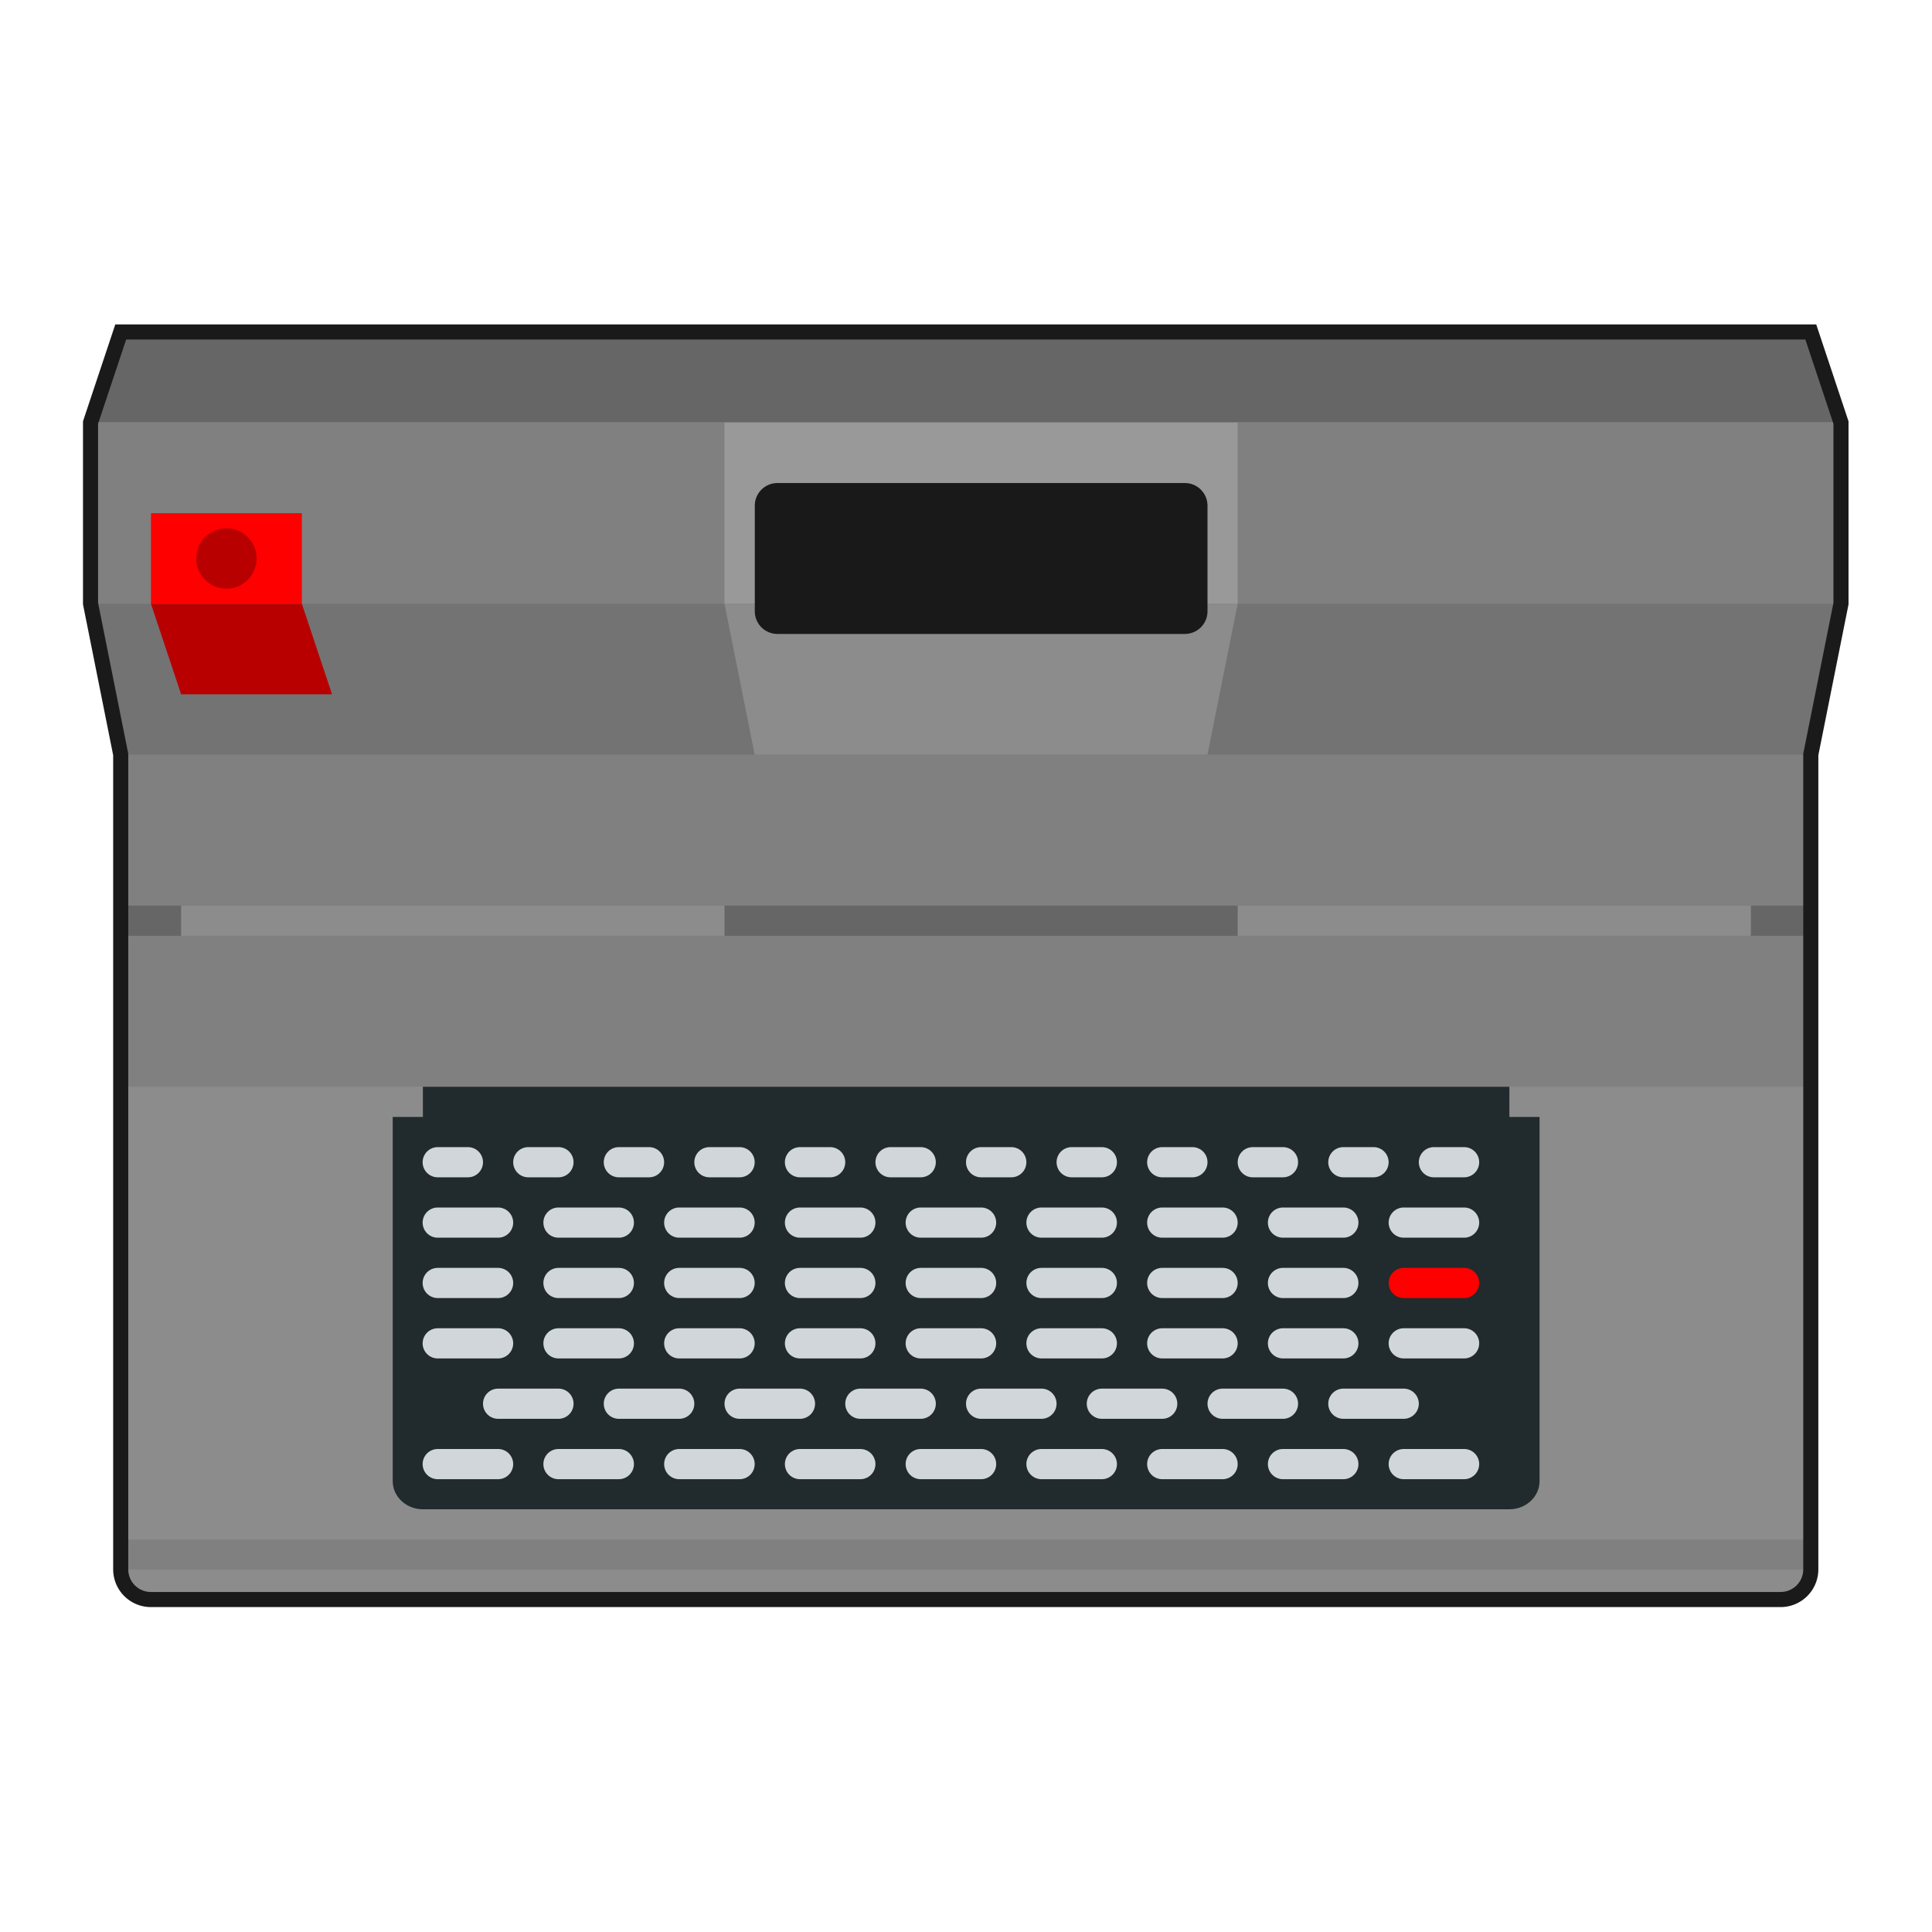 <svg xmlns="http://www.w3.org/2000/svg" xml:space="preserve" width="256" height="256" viewBox="0 0 341.333 341.333"><path d="M325.333 74.667H16l5.333-16H320Zm-5.333 96H21.333v-16H320Z" style="fill:#666;fill-opacity:1;fill-rule:nonzero;stroke:none;stroke-width:1.333"/><path d="M320 160H21.333v-32H320Z" style="fill:gray;fill-opacity:1;fill-rule:nonzero;stroke:none;stroke-width:1.333"/><path d="M320 133.333H21.333L16 106.667l5.333-5.334H320l5.333 5.334z" style="fill:#737373;fill-opacity:1;fill-rule:nonzero;stroke:none;stroke-width:1.333"/><path d="M325.333 106.667H16v-32h309.333z" style="fill:gray;fill-opacity:1;fill-rule:nonzero;stroke:none;stroke-width:1.333"/><path d="M218.667 106.667H128v-32h90.667z" style="fill:#999;fill-opacity:1;fill-rule:nonzero;stroke:none;stroke-width:1.333"/><path d="M213.333 133.333h-80L128 106.667h90.667z" style="fill:#8c8c8c;fill-opacity:1;fill-rule:nonzero;stroke:none;stroke-width:1.333"/><path d="M0 0h-54a3 3 0 0 0-3 3v14a3 3 0 0 0 3 3H0a3 3 0 0 0 3-3V3a3 3 0 0 0-3-3" style="fill:#191919;fill-opacity:1;fill-rule:nonzero;stroke:none" transform="matrix(1.333 0 0 -1.333 209.333 112)"/><path d="m0 0 4-12h20L20 0Z" style="fill:#b80000;fill-opacity:1;fill-rule:nonzero;stroke:none" transform="matrix(1.333 0 0 -1.333 26.667 106.667)"/><path d="M53.333 106.667H26.667v-16h26.666z" style="fill:red;fill-opacity:1;fill-rule:nonzero;stroke:none;stroke-width:1.333"/><path d="M0 0a4 4 0 1 0-8 0 4 4 0 0 0 8 0" style="fill:#b80000;fill-opacity:1;fill-rule:nonzero;stroke:none" transform="matrix(1.333 0 0 -1.333 45.333 98.667)"/><path d="M0 0h-216a4 4 0 0 0-4 4v68H4V4a4 4 0 0 0-4-4" style="fill:#8c8c8c;fill-opacity:1;fill-rule:nonzero;stroke:none" transform="matrix(1.333 0 0 -1.333 314.667 282.667)"/><path d="M320 192H21.333v-26.667H320Z" style="fill:gray;fill-opacity:1;fill-rule:nonzero;stroke:none;stroke-width:1.333"/><path d="M128 165.333H32V160h96Zm181.333 0h-90.666V160h90.666z" style="fill:#8c8c8c;fill-opacity:1;fill-rule:nonzero;stroke:none;stroke-width:1.333"/><path d="M0 0h-144v-4h-4v-48.267c0-2.061 1.791-3.733 4-3.733H0c2.209 0 4 1.672 4 3.733V-4H0Z" style="fill:#212a2c;fill-opacity:1;fill-rule:nonzero;stroke:none" transform="matrix(1.333 0 0 -1.333 266.667 192)"/><path d="M0 0h-4a2 2 0 0 0 0 4h4a2 2 0 0 0 0-4" style="fill:#d0d6d9;fill-opacity:1;fill-rule:nonzero;stroke:none" transform="matrix(1.333 0 0 -1.333 82.667 208)"/><path d="M0 0h-4a2 2 0 0 0 0 4h4a2 2 0 0 0 0-4" style="fill:#d0d6d9;fill-opacity:1;fill-rule:nonzero;stroke:none" transform="matrix(1.333 0 0 -1.333 98.667 208)"/><path d="M0 0h-8a2 2 0 0 0 0 4h8a2 2 0 0 0 0-4" style="fill:#d0d6d9;fill-opacity:1;fill-rule:nonzero;stroke:none" transform="matrix(1.333 0 0 -1.333 88 218.667)"/><path d="M0 0h-8a2 2 0 0 0 0 4h8a2 2 0 0 0 0-4" style="fill:#d0d6d9;fill-opacity:1;fill-rule:nonzero;stroke:none" transform="matrix(1.333 0 0 -1.333 109.333 218.667)"/><path d="M0 0h-8a2 2 0 0 0 0 4h8a2 2 0 0 0 0-4" style="fill:#d0d6d9;fill-opacity:1;fill-rule:nonzero;stroke:none" transform="matrix(1.333 0 0 -1.333 130.667 218.667)"/><path d="M0 0h-8a2 2 0 0 0 0 4h8a2 2 0 0 0 0-4" style="fill:#d0d6d9;fill-opacity:1;fill-rule:nonzero;stroke:none" transform="matrix(1.333 0 0 -1.333 152 218.667)"/><path d="M0 0h-8a2 2 0 0 0 0 4h8a2 2 0 0 0 0-4" style="fill:#d0d6d9;fill-opacity:1;fill-rule:nonzero;stroke:none" transform="matrix(1.333 0 0 -1.333 173.333 218.667)"/><path d="M0 0h-8a2 2 0 0 0 0 4h8a2 2 0 0 0 0-4" style="fill:#d0d6d9;fill-opacity:1;fill-rule:nonzero;stroke:none" transform="matrix(1.333 0 0 -1.333 194.667 218.667)"/><path d="M0 0h-8a2 2 0 0 0 0 4h8a2 2 0 0 0 0-4" style="fill:#d0d6d9;fill-opacity:1;fill-rule:nonzero;stroke:none" transform="matrix(1.333 0 0 -1.333 216 218.667)"/><path d="M0 0h-8a2 2 0 0 0 0 4h8a2 2 0 0 0 0-4" style="fill:#d0d6d9;fill-opacity:1;fill-rule:nonzero;stroke:none" transform="matrix(1.333 0 0 -1.333 237.333 218.667)"/><path d="M0 0h-8a2 2 0 0 0 0 4h8a2 2 0 0 0 0-4" style="fill:#d0d6d9;fill-opacity:1;fill-rule:nonzero;stroke:none" transform="matrix(1.333 0 0 -1.333 258.667 218.667)"/><path d="M0 0h-8a2 2 0 0 0 0 4h8a2 2 0 0 0 0-4" style="fill:#d0d6d9;fill-opacity:1;fill-rule:nonzero;stroke:none" transform="matrix(1.333 0 0 -1.333 88 229.333)"/><path d="M0 0h-8a2 2 0 0 0 0 4h8a2 2 0 0 0 0-4" style="fill:#d0d6d9;fill-opacity:1;fill-rule:nonzero;stroke:none" transform="matrix(1.333 0 0 -1.333 109.333 229.333)"/><path d="M0 0h-8a2 2 0 0 0 0 4h8a2 2 0 0 0 0-4" style="fill:#d0d6d9;fill-opacity:1;fill-rule:nonzero;stroke:none" transform="matrix(1.333 0 0 -1.333 130.667 229.333)"/><path d="M0 0h-8a2 2 0 0 0 0 4h8a2 2 0 0 0 0-4" style="fill:#d0d6d9;fill-opacity:1;fill-rule:nonzero;stroke:none" transform="matrix(1.333 0 0 -1.333 152 229.333)"/><path d="M0 0h-8a2 2 0 0 0 0 4h8a2 2 0 0 0 0-4" style="fill:#d0d6d9;fill-opacity:1;fill-rule:nonzero;stroke:none" transform="matrix(1.333 0 0 -1.333 173.333 229.333)"/><path d="M0 0h-8a2 2 0 0 0 0 4h8a2 2 0 0 0 0-4" style="fill:#d0d6d9;fill-opacity:1;fill-rule:nonzero;stroke:none" transform="matrix(1.333 0 0 -1.333 194.667 229.333)"/><path d="M0 0h-8a2 2 0 0 0 0 4h8a2 2 0 0 0 0-4" style="fill:#d0d6d9;fill-opacity:1;fill-rule:nonzero;stroke:none" transform="matrix(1.333 0 0 -1.333 216 229.333)"/><path d="M0 0h-8a2 2 0 0 0 0 4h8a2 2 0 0 0 0-4" style="fill:#d0d6d9;fill-opacity:1;fill-rule:nonzero;stroke:none" transform="matrix(1.333 0 0 -1.333 237.333 229.333)"/><path d="M0 0h-8a2 2 0 0 0 0 4h8a2 2 0 0 0 0-4" style="fill:red;fill-opacity:1;fill-rule:nonzero;stroke:none" transform="matrix(1.333 0 0 -1.333 258.667 229.333)"/><path d="M0 0h-8a2 2 0 0 0 0 4h8a2 2 0 0 0 0-4" style="fill:#d0d6d9;fill-opacity:1;fill-rule:nonzero;stroke:none" transform="matrix(1.333 0 0 -1.333 88 240)"/><path d="M0 0h-8a2 2 0 0 0 0 4h8a2 2 0 0 0 0-4" style="fill:#d0d6d9;fill-opacity:1;fill-rule:nonzero;stroke:none" transform="matrix(1.333 0 0 -1.333 109.333 240)"/><path d="M0 0h-8a2 2 0 0 0 0 4h8a2 2 0 0 0 0-4" style="fill:#d0d6d9;fill-opacity:1;fill-rule:nonzero;stroke:none" transform="matrix(1.333 0 0 -1.333 130.667 240)"/><path d="M0 0h-8a2 2 0 0 0 0 4h8a2 2 0 0 0 0-4" style="fill:#d0d6d9;fill-opacity:1;fill-rule:nonzero;stroke:none" transform="matrix(1.333 0 0 -1.333 152 240)"/><path d="M0 0h-8a2 2 0 0 0 0 4h8a2 2 0 0 0 0-4" style="fill:#d0d6d9;fill-opacity:1;fill-rule:nonzero;stroke:none" transform="matrix(1.333 0 0 -1.333 173.333 240)"/><path d="M0 0h-8a2 2 0 0 0 0 4h8a2 2 0 0 0 0-4" style="fill:#d0d6d9;fill-opacity:1;fill-rule:nonzero;stroke:none" transform="matrix(1.333 0 0 -1.333 194.667 240)"/><path d="M0 0h-8a2 2 0 0 0 0 4h8a2 2 0 0 0 0-4" style="fill:#d0d6d9;fill-opacity:1;fill-rule:nonzero;stroke:none" transform="matrix(1.333 0 0 -1.333 216 240)"/><path d="M0 0h-8a2 2 0 0 0 0 4h8a2 2 0 0 0 0-4" style="fill:#d0d6d9;fill-opacity:1;fill-rule:nonzero;stroke:none" transform="matrix(1.333 0 0 -1.333 237.333 240)"/><path d="M0 0h-8a2 2 0 0 0 0 4h8a2 2 0 0 0 0-4" style="fill:#d0d6d9;fill-opacity:1;fill-rule:nonzero;stroke:none" transform="matrix(1.333 0 0 -1.333 258.667 240)"/><path d="M0 0h-8a2 2 0 0 0 0 4h8a2 2 0 0 0 0-4" style="fill:#d0d6d9;fill-opacity:1;fill-rule:nonzero;stroke:none" transform="matrix(1.333 0 0 -1.333 88 261.333)"/><path d="M0 0h-8a2 2 0 0 0 0 4h8a2 2 0 0 0 0-4" style="fill:#d0d6d9;fill-opacity:1;fill-rule:nonzero;stroke:none" transform="matrix(1.333 0 0 -1.333 109.333 261.333)"/><path d="M0 0h-8a2 2 0 0 0 0 4h8a2 2 0 0 0 0-4" style="fill:#d0d6d9;fill-opacity:1;fill-rule:nonzero;stroke:none" transform="matrix(1.333 0 0 -1.333 130.667 261.333)"/><path d="M0 0h-8a2 2 0 0 0 0 4h8a2 2 0 0 0 0-4" style="fill:#d0d6d9;fill-opacity:1;fill-rule:nonzero;stroke:none" transform="matrix(1.333 0 0 -1.333 152 261.333)"/><path d="M0 0h-8a2 2 0 0 0 0 4h8a2 2 0 0 0 0-4" style="fill:#d0d6d9;fill-opacity:1;fill-rule:nonzero;stroke:none" transform="matrix(1.333 0 0 -1.333 173.333 261.333)"/><path d="M0 0h-8a2 2 0 0 0 0 4h8a2 2 0 0 0 0-4" style="fill:#d0d6d9;fill-opacity:1;fill-rule:nonzero;stroke:none" transform="matrix(1.333 0 0 -1.333 194.667 261.333)"/><path d="M0 0h-8a2 2 0 0 0 0 4h8a2 2 0 0 0 0-4" style="fill:#d0d6d9;fill-opacity:1;fill-rule:nonzero;stroke:none" transform="matrix(1.333 0 0 -1.333 216 261.333)"/><path d="M0 0h-8a2 2 0 0 0 0 4h8a2 2 0 0 0 0-4" style="fill:#d0d6d9;fill-opacity:1;fill-rule:nonzero;stroke:none" transform="matrix(1.333 0 0 -1.333 237.333 261.333)"/><path d="M0 0h-8a2 2 0 0 0 0 4h8a2 2 0 0 0 0-4" style="fill:#d0d6d9;fill-opacity:1;fill-rule:nonzero;stroke:none" transform="matrix(1.333 0 0 -1.333 258.667 261.333)"/><path d="M0 0h-8a2 2 0 0 0 0 4h8a2 2 0 0 0 0-4" style="fill:#d0d6d9;fill-opacity:1;fill-rule:nonzero;stroke:none" transform="matrix(1.333 0 0 -1.333 98.667 250.667)"/><path d="M0 0h-8a2 2 0 0 0 0 4h8a2 2 0 0 0 0-4" style="fill:#d0d6d9;fill-opacity:1;fill-rule:nonzero;stroke:none" transform="matrix(1.333 0 0 -1.333 120 250.667)"/><path d="M0 0h-8a2 2 0 0 0 0 4h8a2 2 0 0 0 0-4" style="fill:#d0d6d9;fill-opacity:1;fill-rule:nonzero;stroke:none" transform="matrix(1.333 0 0 -1.333 141.333 250.667)"/><path d="M0 0h-8a2 2 0 0 0 0 4h8a2 2 0 0 0 0-4" style="fill:#d0d6d9;fill-opacity:1;fill-rule:nonzero;stroke:none" transform="matrix(1.333 0 0 -1.333 162.667 250.667)"/><path d="M0 0h-8a2 2 0 0 0 0 4h8a2 2 0 0 0 0-4" style="fill:#d0d6d9;fill-opacity:1;fill-rule:nonzero;stroke:none" transform="matrix(1.333 0 0 -1.333 184 250.667)"/><path d="M0 0h-8a2 2 0 0 0 0 4h8a2 2 0 0 0 0-4" style="fill:#d0d6d9;fill-opacity:1;fill-rule:nonzero;stroke:none" transform="matrix(1.333 0 0 -1.333 205.333 250.667)"/><path d="M0 0h-8a2 2 0 0 0 0 4h8a2 2 0 0 0 0-4" style="fill:#d0d6d9;fill-opacity:1;fill-rule:nonzero;stroke:none" transform="matrix(1.333 0 0 -1.333 226.667 250.667)"/><path d="M0 0h-8a2 2 0 0 0 0 4h8a2 2 0 0 0 0-4" style="fill:#d0d6d9;fill-opacity:1;fill-rule:nonzero;stroke:none" transform="matrix(1.333 0 0 -1.333 248 250.667)"/><path d="M0 0h-4a2 2 0 0 0 0 4h4a2 2 0 0 0 0-4" style="fill:#d0d6d9;fill-opacity:1;fill-rule:nonzero;stroke:none" transform="matrix(1.333 0 0 -1.333 114.667 208)"/><path d="M0 0h-4a2 2 0 0 0 0 4h4a2 2 0 0 0 0-4" style="fill:#d0d6d9;fill-opacity:1;fill-rule:nonzero;stroke:none" transform="matrix(1.333 0 0 -1.333 130.667 208)"/><path d="M0 0h-4a2 2 0 0 0 0 4h4a2 2 0 0 0 0-4" style="fill:#d0d6d9;fill-opacity:1;fill-rule:nonzero;stroke:none" transform="matrix(1.333 0 0 -1.333 146.667 208)"/><path d="M0 0h-4a2 2 0 0 0 0 4h4a2 2 0 0 0 0-4" style="fill:#d0d6d9;fill-opacity:1;fill-rule:nonzero;stroke:none" transform="matrix(1.333 0 0 -1.333 162.667 208)"/><path d="M0 0h-4a2 2 0 0 0 0 4h4a2 2 0 0 0 0-4" style="fill:#d0d6d9;fill-opacity:1;fill-rule:nonzero;stroke:none" transform="matrix(1.333 0 0 -1.333 178.667 208)"/><path d="M0 0h-4a2 2 0 0 0 0 4h4a2 2 0 0 0 0-4" style="fill:#d0d6d9;fill-opacity:1;fill-rule:nonzero;stroke:none" transform="matrix(1.333 0 0 -1.333 194.667 208)"/><path d="M0 0h-4a2 2 0 0 0 0 4h4a2 2 0 0 0 0-4" style="fill:#d0d6d9;fill-opacity:1;fill-rule:nonzero;stroke:none" transform="matrix(1.333 0 0 -1.333 210.667 208)"/><path d="M0 0h-4a2 2 0 0 0 0 4h4a2 2 0 0 0 0-4" style="fill:#d0d6d9;fill-opacity:1;fill-rule:nonzero;stroke:none" transform="matrix(1.333 0 0 -1.333 226.667 208)"/><path d="M0 0h-4a2 2 0 0 0 0 4h4a2 2 0 0 0 0-4" style="fill:#d0d6d9;fill-opacity:1;fill-rule:nonzero;stroke:none" transform="matrix(1.333 0 0 -1.333 242.667 208)"/><path d="M0 0h-4a2 2 0 0 0 0 4h4a2 2 0 0 0 0-4" style="fill:#d0d6d9;fill-opacity:1;fill-rule:nonzero;stroke:none" transform="matrix(1.333 0 0 -1.333 258.667 208)"/><path d="M320 277.333H21.333V272H320Z" style="fill:gray;fill-opacity:1;fill-rule:nonzero;stroke:none;stroke-width:1.333"/><path d="m16 44-4 12v24l4 20v108a4 4 0 0 0 4 4h216a4 4 0 0 0 4-4V100l4-20V56l-4-12z" style="fill:none;fill-opacity:1;fill-rule:nonzero;stroke:#1a1a1a;stroke-width:2;stroke-miterlimit:4;stroke-dasharray:none" transform="scale(1.333)"/></svg>
